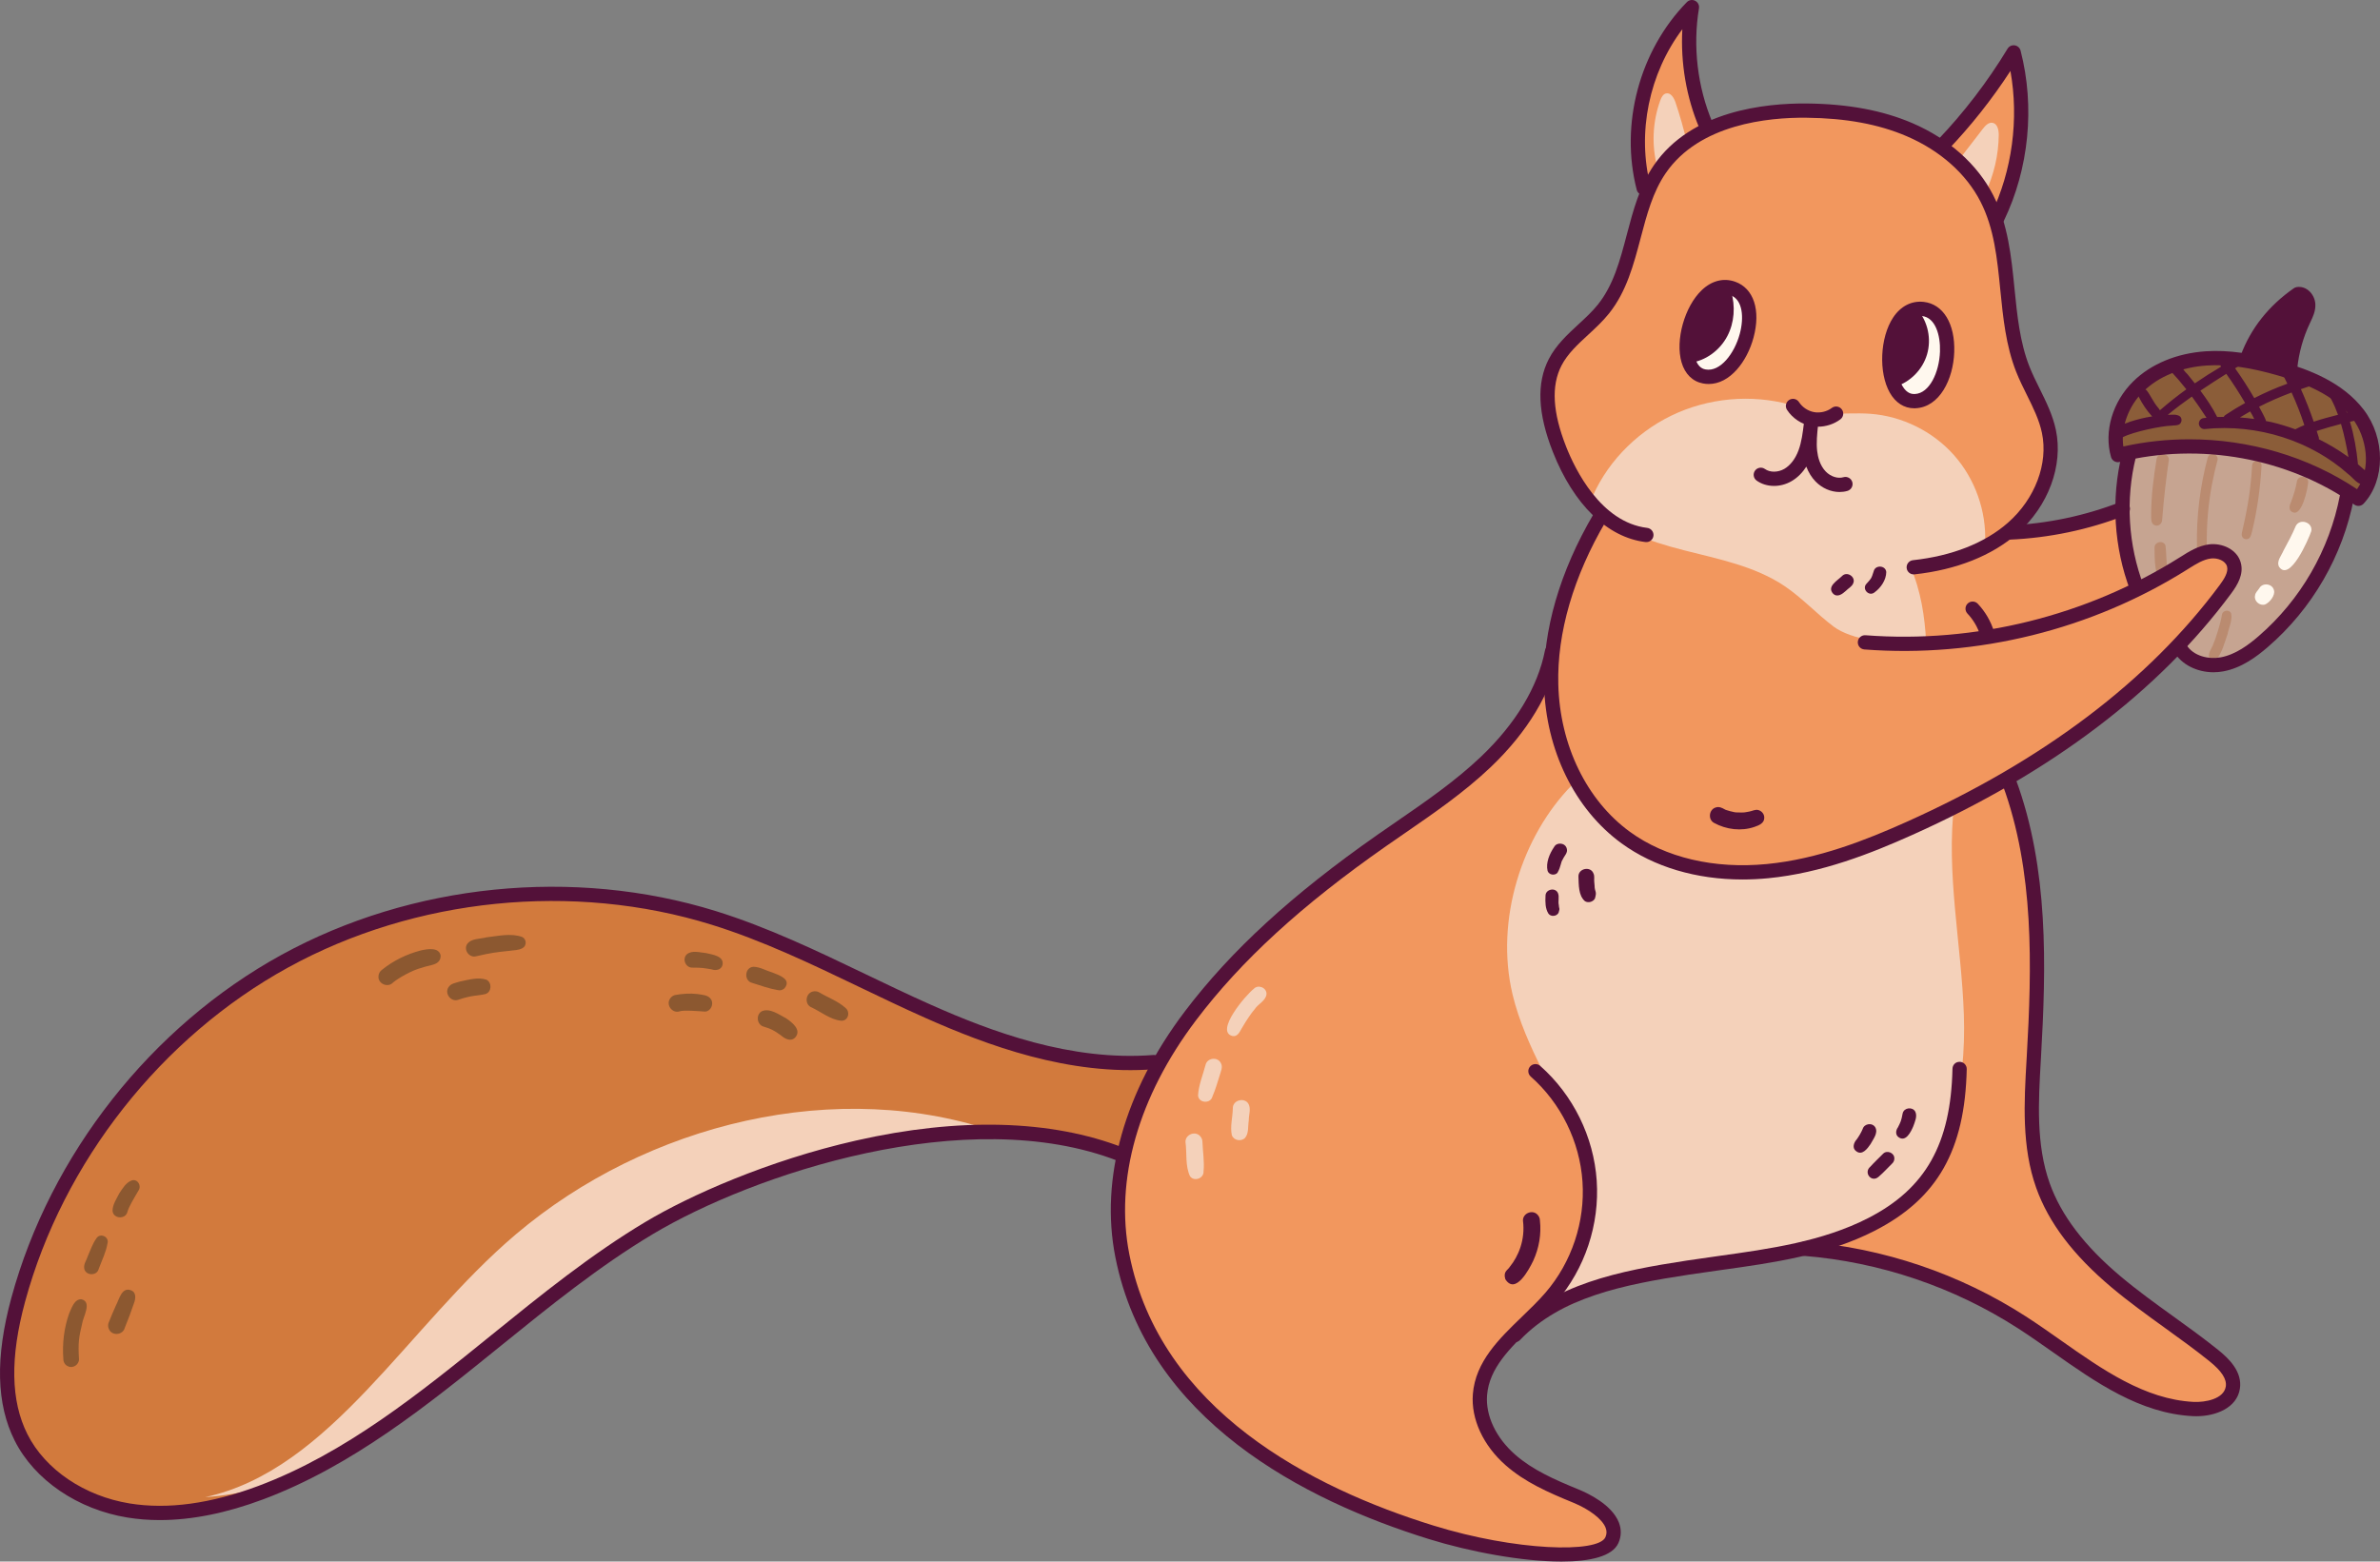 <?xml version="1.0" encoding="UTF-8"?>
<svg id="Layer_2" data-name="Layer 2" xmlns="http://www.w3.org/2000/svg" viewBox="0 0 1333.953 875.354">
  <rect x="0" y="0" width="1333.953" height="875.354" fill="#808080" stroke="none"/>
  <defs>
    <style>
      .cls-1 {
        fill: #8b5d39;
      }

      .cls-2 {
        fill: #8c5830;
      }

      .cls-3 {
        fill: #d27a3d;
      }

      .cls-4 {
        fill: #531139;
      }

      .cls-5 {
        fill: #ba8b70;
      }

      .cls-6 {
        fill: #c6a491;
      }

      .cls-7 {
        fill: #f2975e;
      }

      .cls-8 {
        fill: #f4d1ba;
      }

      .cls-9 {
        fill: #fff8ee;
      }
    </style>
  </defs>
  <g id="Layer_1-2" data-name="Layer 1">
    <g>
      <g>
        <path class="cls-3" d="M648.537,596.75c-43.962,3.047-87.304-11.214-127.642-28.957-40.338-17.742-79.248-39.222-121.42-52.01-74.503-22.591-157.417-16.099-227.496,17.812-70.079,33.911-126.622,94.901-155.139,167.342-7.84,19.914-13.676,40.941-13.663,62.343.014,21.401,6.316,43.311,20.395,59.429,27.992,32.045,68.132,33.172,108.483,19.672,84.554-28.289,153.285-104.32,228.539-152.137,80.125-50.912,202.964-69.089,268.162-40.121-.962-12.691,9.798-44.419,19.779-53.373Z"/>
        <path class="cls-7" d="M1131.365,297.882c20.522-1.633,40.755-6.844,59.514-15.327-2.722,20.112,1.575,36.003,9.715,49.626,11.747-8.009,23.402-14.218,35.057-20.427,3.545-1.888,7.84-3.795,11.385-1.907,5.633,3,3.468,11.531.253,17.044-27.615,47.361-75.117,79.067-120.987,109.093,11.395,31.092,15.685,61.832,16.547,92.278.862,30.446-1.586,60.876-2.615,91.316-.667,19.738-.535,40.396,8.5,57.957,5.053,9.821,12.626,18.097,20.438,25.905,20.085,20.074,42.386,37.929,66.367,53.137,6.103,3.871,12.929,8.447,14.06,15.585.885,5.582-2.29,11.282-6.931,14.508-4.64,3.226-10.488,4.287-16.139,4.217-17.4-.215-33.006-10.116-47.547-19.674-25.239-16.591-84.631-61.466-153.982-72.742-56.743,10.502-84.934,2.346-154.704,37.699-11.683,5.92-22.773,13.62-30.699,24.047-7.926,10.427-12.035,24.505-7.868,36.922,8,23.84,38.69,29.046,59.413,43.289,8.39,5.766,15.941,16.791,10.642,25.484-4.121,6.761-13.438,7.659-21.354,7.501-62.065-1.24-123.595-22.088-173.631-58.831-33.815-24.832-63.205-58.237-74.11-98.748-12.319-45.767.644-95.669,26.162-135.61,25.518-39.941,62.525-71.188,101.128-98.688,40.78-29.052,86.053-56.943,107.852-102.019,1.119-32.557,10.535-62.823,29.501-89.801-9.224-12.957-18.553-26.11-24.07-41.028-5.517-14.917-6.862-32.068-.103-46.465,5.088-10.839,14.198-19.148,21.722-28.462,15.416-19.084,24.424-43.255,25.533-67.836-7.822-34.75,1.566-72.947,26.971-99.619-2.302,22.436,1.465,45.465,11.238,67.035,39.741-17.427,87.697-14.793,129.575,10.152,15.932-15.985,29.959-33.868,41.689-53.149,1.78,15.255,3.563,30.594,2.789,45.933-.773,15.339-4.235,30.82-11.038,45.826,1.701,31.074,3.599,62.981,16.465,91.318,4.786,10.542,11.14,20.794,12.127,32.329,1.587,18.541-10.86,35.021-18.865,52.128Z"/>
        <path class="cls-6" d="M1317.324,276.379c-6.398,32.515-24.532,62.591-50.302,83.426-6.883,5.565-14.604,10.617-23.351,11.965-8.748,1.348-18.694-1.859-23.053-9.562,10.072-10.914,19.17-22.727,27.152-35.251,1.833-2.876,3.65-5.908,4.054-9.294.404-3.386-.995-7.226-4.101-8.634-3.431-1.554-7.367.281-10.676,2.08-12.187,6.625-24.375,13.251-36.562,19.876-11.687-26.647-12.494-52.625-7.945-75.265,41.087-11.199,86.851-3.881,124.784,20.66Z"/>
        <path class="cls-1" d="M1320.54,279.749c-17.368-14.985-39.989-22.811-62.714-25.937-22.725-3.126-45.798-1.871-69.064,4.103-4.919-12.903-1.345-28.158,7.394-38.85,8.739-10.691,22.011-17.069,35.641-19.278s27.641-.539,41.055,2.739c16.743,4.091,33.492,11.121,44.779,24.146,11.288,13.024,15.671,33.121,2.909,53.078Z"/>
        <path class="cls-8" d="M560.317,635.188c-90.738-31.987-197.799-5.469-271.194,56.739-60.943,51.654-103.716,131.966-174.083,147.323,41.645-2.788,80.261-23.054,113.97-47.667,33.709-24.613,63.829-53.867,97.577-78.427,58.915-42.876,128.623-77.603,233.731-77.968Z"/>
        <path class="cls-8" d="M864.807,735.606c24.629-18.41,28.904-64.21,18.761-93.239-10.142-29.029-28.651-54.941-35.79-84.85-10.038-42.054,5.454-89.163,33.334-117.46,17.816,34.317,59.385,51.069,98.028,49.753,38.644-1.316,75.104-17.49,116.229-39.743-4.802,39.391,4.005,79.055,5.339,118.716,1.334,39.66-6.886,83.249-37.379,108.644-51.882,43.208-140.594,20.302-198.523,58.179Z"/>
        <path class="cls-8" d="M1112.63,304.339c.784-17.846-5.635-35.907-17.507-49.255-11.872-13.348-29.06-21.83-46.876-23.133-15.405-1.126-32.175,2.617-44.622-5.037-22.091-6.123-46.39-3.897-66.999,6.139-20.61,10.036-37.346,27.792-45.436,48.681,13.266,15.014,33.364,21.822,52.78,26.766,19.416,4.944,39.686,8.88,56.304,20.071,9.872,6.648,17.994,15.578,27.512,22.725,9.517,7.147,31.529,10.904,51.789,8.432-.811-13.905-2.801-28.401-9.011-42.521,12.792,1.011,25.899-2.564,42.067-12.868Z"/>
        <path class="cls-9" d="M977.216,165.271c-3.507-4.296-10.265-4.731-15.236-2.273-4.972,2.457-8.454,7.139-11.245,11.931-2.603,4.468-4.806,9.266-5.548,14.384-.743,5.117.101,10.613,3.131,14.804,3.03,4.19,8.454,6.787,13.509,5.696,3.795-.819,6.925-3.499,9.437-6.46,7.994-9.422,16.202-25.526,5.953-38.081Z"/>
        <path class="cls-9" d="M1088.935,181.739c-3.022-5.06-7.958-9.672-13.852-9.666-5.381.006-10.137,3.991-12.558,8.797-2.421,4.806-2.93,10.324-3.202,15.699-.293,5.777-.331,11.74,1.78,17.126s6.847,10.112,12.613,10.577c5.43.438,10.645-3.028,13.511-7.661,2.866-4.632,3.724-10.239,3.82-15.685.096-5.447,2.22-11.934-2.112-19.187Z"/>
        <path class="cls-4" d="M964.52,159.068c3.29,8.099,3.102,17.544-.506,25.505s-10.588,14.328-18.847,17.192c-2.481-14.993,3.721-31.112,19.354-42.697Z"/>
        <path class="cls-4" d="M1071.472,174.51c4.639,6.024,6.352,14.2,4.521,21.58-1.83,7.379-7.166,13.807-14.082,16.966-5.373-12.037-2.818-27.185,9.561-38.546Z"/>
        <path class="cls-9" d="M1286.793,294.754c-1.997,4.757-4.442,9.302-6.899,13.833-1.145,2.847-4.128,5.992-2.52,9.133,6.055,8.795,16.524-15.383,18.074-19.975.955-4.888-6.315-7.352-8.656-2.99Z"/>
        <path class="cls-9" d="M1274.519,330.854c-.899-3.741-6.385-4.457-8.222-1.075-.853,1.339-2.313,2.491-2.39,4.17-.645,3.045,2.674,5.815,5.587,4.912,2.578-1.011,5.879-5.123,5.025-8.007Z"/>
        <path class="cls-4" d="M1327.879,267.296c-.41-1.981-1.94-3.269-3.394-4.536-1.215-1.076-2.096-1.834-2.907-2.499-.006-.145.016-.284-.017-.435-.758-7.798-2.138-15.758-4.437-23.378.879-.204,1.751-.433,2.631-.627,1.532-.272,3.537-.815,3.678-2.662.285-3.924-4.18-2.954-6.631-2.268-.457.118-.951.242-1.421.361-1.395-3.762-3.023-7.416-4.993-10.866-2.093-1.803-5.287,1.014-3.813,3.347,1.49,2.78,2.744,5.735,3.847,8.78-4.444,1.13-9.137,2.379-13.625,3.869-2.117-6.183-4.506-12.273-7.177-18.238,2.861-.993,5.751-1.959,8.711-2.88,2.308-1.586.372-5.454-2.299-4.614-2.919.777-5.808,1.663-8.68,2.599-.759-1.683-1.523-3.373-2.581-4.824-.363-9.513,1.828-19.113,6.289-27.524,1.373-2.589,2.995-5.188,3.203-8.111.208-2.923-1.639-6.257-4.563-6.455-1.73-.117-3.329.856-4.754,1.844-11.812,8.19-21.003,20.102-25.927,33.607,8.731,2.878,15.476,4.494,21.894,5.903-1.054.821-1.487,2.453-.737,3.646.655,1.269,1.225,2.497,1.84,3.744-6.34,2.308-12.535,5.008-18.541,8.082-3.312-5.728-6.89-11.303-10.732-16.692,1.418-.885,2.833-1.769,4.258-2.659,1.199-1.958-1.068-4.371-3.121-3.366-1.305.705-2.598,1.444-3.895,2.171-.017-.023-.034-.048-.051-.072-.385-.658-1.026-1.152-1.76-1.354-2.435-.754-4.688,2.159-3.327,4.327.008.011.016.023.025.034-4.997,2.94-9.913,6.051-14.71,9.34-1.384-1.751-2.784-3.485-4.19-5.202-2.474-2.081-5.063-8.132-8.746-6.832-1.898.664-2.395,3.398-.945,4.758,3.456,3.696,6.398,7.135,9.142,10.615-5.133,3.714-10.108,7.628-14.844,11.778-.434-.979-.747-.985-1.114-1.623-2.536-2.897-4.011-6.613-6.31-9.586-2.386-2.065-6.023,1.165-4.344,3.814,1.934,3.778,4.292,7.362,7.14,10.515.109.11.248.186.376.277-4.282.682-8.514,1.69-12.629,3.05-2.848,1.381-7.71,1.658-8.974,4.86-.86,2.772,2.457,5.329,4.921,3.783,6.498-3.187,21.511-6.285,27.528-6.488,1.248-.208,2.611-.032,3.791-.489,1.874-.638,2.346-3.34.927-4.671-1.924-1.386-4.521-.993-6.909-.879,4.372-3.619,8.897-7.017,13.535-10.282,2.72,3.686,5.345,7.536,8.188,11.913-.394.04-.788.063-1.182.108-1.205-.008-2.442.754-2.838,1.909-.947,1.918.714,4.372,2.838,4.302,29.985-3.144,59.865,6.771,80.512,25.175,2.587,1.859,4.429,5.005,7.62,5.828,2.461.76,4.994-1.755,4.225-4.226ZM1246.38,233.695c-1.225.01-2.451.015-3.675.07-2.623-5.22-5.91-10.08-9.424-14.774,4.75-3.212,9.602-6.327,14.519-9.421,3.786,5.26,7.255,10.737,10.558,16.312-3.727,2.08-7.378,4.299-10.928,6.673-.532.3-.837.707-1.051,1.14ZM1255.434,234.005c1.911-1.178,3.827-2.3,5.749-3.371.09.16.192.313.282.474.755,1.174,1.358,2.476,1.996,3.751-2.665-.384-5.344-.652-8.028-.854ZM1270.082,236.021c-.317-1.248-1.016-2.436-1.549-3.579-.756-1.501-1.564-2.973-2.361-4.451,5.942-3.026,11.988-5.634,18.224-7.969,2.732,5.955,5.057,11.879,7.15,18.273-1.788.723-3.46,1.517-5.05,2.354-4.369-1.575-8.815-2.934-13.324-4.015-1.023-.238-2.061-.402-3.09-.612ZM1315.511,255.709c-4.995-3.593-10.298-6.741-15.808-9.479.055-.558-.01-1.142-.283-1.703-.293-.986-.621-1.962-.929-2.944,4.498-1.444,9.033-2.773,13.611-3.938,1.81,6.109,3.094,12.461,4.159,18.612-.25-.183-.473-.344-.751-.547Z"/>
        <path class="cls-5" d="M1208.768,257.079c-1.784,10.8-3.177,21.724-3.066,32.689.041,1.62.01,3.585,1.608,4.489,2.02,1.22,4.533-.461,4.53-2.74,1.025-12.997,2.184-22.568,3.8-33.969-.282-3.715-6.019-4.082-6.872-.469Z"/>
        <path class="cls-5" d="M1214.797,318.74c-.665-3.449-.478-7.658-1.062-12.928-1.144-3.214-6.293-2.151-6.167,1.242.154,3.897-.512,21.937,6.713,17.345,1.381-.767.587-5.408.517-5.659Z"/>
        <path class="cls-5" d="M1242.573,255.883c-1.157-2.127-4.617-1.69-5.189.678-4.318,16.191-6.354,32.994-6.027,49.747.074,1.931-.529,4.696,1.758,5.536,4.332,1.25,4.049-3.274,3.765-6.189-.141-12.508.862-23.14,2.867-33.966.855-4.579,1.894-9.123,3.113-13.618.202-.733.096-1.533-.286-2.188Z"/>
        <path class="cls-5" d="M1266.794,259.088c-1.557-1.658-4.594-.413-4.52,1.872-.772,12.845-2.26,22.49-5.238,35.474-.2,1.497-1.042,3.151-.245,4.581.795,1.435,2.903,1.69,4.042.521.923-1.04,1.038-2.542,1.464-3.823,2.907-12.045,4.592-24.385,5.273-36.753.005-.698-.285-1.38-.775-1.872Z"/>
        <path class="cls-5" d="M1250.49,343.685c-1.136-2.091-4.531-1.655-5.093.665-.618,4.705-3.868,14.622-4.73,16.304-.8,2.774-4.045,6.084-1.908,8.862.964,1,2.722,1,3.685,0,3.127-3.954,4.344-9.207,6.028-13.903.756-3.787,2.967-8.145,2.018-11.928Z"/>
        <path class="cls-5" d="M1287.435,269.613c-.677,4.198-2.021,8.241-3.498,12.216-.949,1.792-1.184,4.466,1.099,5.307,5.227,2.479,8.493-13.5,8.692-17.094-.258-3.407-5.511-3.734-6.293-.43Z"/>
        <path class="cls-4" d="M1073.479,623.155c-1.571-2.902-6.279-2.289-7.056.922-.853,4.538-1.16,4.811-2.65,7.868-1.276,1.64-1.52,4.259.366,5.547,4.05,2.888,6.894-3.016,8.219-6.1.881-2.533,2.398-5.64,1.121-8.237Z"/>
        <path class="cls-4" d="M1055.384,646.808c-2.349,2.406-4.842,4.682-7.084,7.188-3.987,3.342.654,9.171,4.607,5.688,2.764-2.336,5.164-5.073,7.755-7.597.693-.691,1.098-1.659,1.093-2.639.111-3.212-4.173-4.985-6.372-2.639Z"/>
        <path class="cls-4" d="M1051.137,632.068c-1.574-2.908-6.217-2.339-7.128.79-.867,2.041-2.005,3.955-3.281,5.765-1.734,1.831-2.8,5.001-.346,6.719,3.323,2.588,6.341-1.496,8.058-4.044,1.417-2.724,4.311-6.09,2.697-9.23Z"/>
        <path class="cls-4" d="M878.148,475.681c-.774-3.218-5.494-3.836-7.075-.925-2.577,3.801-4.751,8.855-3.667,13.472.777,2.201,3.895,2.747,5.482,1.088,2.069-3.518,1.77-5.85,3.031-7.601.836-1.986,2.97-3.687,2.229-6.034Z"/>
        <path class="cls-4" d="M873.664,507.084c.014.101.028.203.04.303-.524-2.142.313-4.478-.406-6.524-1.31-3.684-7.206-2.46-7.063,1.422-.164,3.252-.164,6.939,1.584,9.781,1.319,1.983,4.598,1.703,5.716-.351,1.003-3.108.212-1.924.128-4.631Z"/>
        <path class="cls-4" d="M893.719,496.539c.337,2.62-.121-1.042-.147-1.974-.235-1.602.3-3.363-.427-4.854-1.567-4.406-8.618-2.943-8.446,1.7.182,4.542-.059,10.566,3.631,13.761,1.862,1.141,4.518.436,5.587-1.465,1.275-4.227-.069-3.445-.197-7.168Z"/>
        <path class="cls-4" d="M1050.188,320.206c-1.333,4.433-1.67,4.309-3.97,6.936-2.963,2.978,1.392,7.61,4.552,4.825,3.488-2.571,6.389-6.873,6.456-11.28-.288-3.812-6.164-4.175-7.038-.481Z"/>
        <path class="cls-4" d="M1032.413,322.931c-2.537,2.524-8.6,5.795-5.027,9.816,2.416,2.43,5.27.222,7.244-1.585,1.303-1.339,3.245-2.284,4.006-4.038,1.805-3.678-3.453-7.171-6.223-4.194Z"/>
        <path class="cls-8" d="M928.877,93.739c-3.262-12.283-2.658-25.563,1.705-37.499.602-1.647,1.51-3.48,3.219-3.871,2.604-.596,4.424,2.472,5.28,5.003,2.466,7.294,4.574,14.71,6.314,22.21-6.91,2.905-12.78,8.22-16.518,14.157Z"/>
        <path class="cls-8" d="M1098.623,88.733c4.241-5.505,8.482-11.01,12.723-16.514,1.376-1.786,3.231-3.772,5.451-3.379,2.754.488,3.499,4.058,3.47,6.855-.119,11.197-2.704,22.361-7.519,32.471-2.548-6.429-7.156-12.023-14.125-19.433Z"/>
        <path class="cls-2" d="M45.69,728.322c-4.038-.211-5.538,4.928-6.919,7.933-2.904,8.173-3.934,17.025-3.258,25.662-.009,1.692,1.062,3.452,2.693,4.004,2.703,1.347,6.17-1.015,6.069-4.004-.539-8.847-.12-12.249,1.731-19.753.516-4.012,5.779-12.231-.317-13.841Z"/>
        <path class="cls-2" d="M53.944,694.312c-2.11,2.974-3.251,6.494-4.718,9.803-.63,2.18-2.324,4.29-2.048,6.61.334,4.417,7.142,4.839,8.155.557,1.757-4.713,4.083-9.317,4.928-14.307,1.08-3.808-4.337-6.099-6.317-2.663Z"/>
        <path class="cls-2" d="M73.9,661.684c-3.301,1.175-5.201,4.524-7.061,7.298-1.517,3.036-3.798,6.318-3.755,9.78.343,4.518,7.306,4.949,8.342.57.843-2.991,3.366-7.089,6.262-12.044,1.723-2.666-.532-6.539-3.787-5.603Z"/>
        <path class="cls-2" d="M73.393,723.289c-5.178-1.975-6.597,5.125-8.415,8.488-1.506,3.3-2.874,6.657-4.215,10.026-.339,1.221-.161,2.571.479,3.663,1.934,3.573,7.731,2.819,8.688-1.135,1.853-4.481,3.553-9.024,5.103-13.618,1.003-2.558,1.562-6.248-1.64-7.424Z"/>
        <path class="cls-2" d="M235.84,532.789c-7.858,2.042-15.331,5.68-21.657,10.784-1.288.856-2.084,2.352-2.07,3.899-.138,4.09,5.312,6.348,8.114,3.361,2.764-2.387,10.766-7.039,16.26-8.366,4.382-1.688,10.455-1.183,10.505-6.779-.909-4.943-7.555-3.699-11.153-2.899Z"/>
        <path class="cls-2" d="M292.681,525.242c-6.345-2.311-13.498-.518-20.03.199-3.576.986-8.516.499-10.849,3.801-2.129,3.385,1.385,7.966,5.212,6.78,8.255-1.908,11.186-2.258,18.193-2.978,2.577-.419,5.404-.246,7.719-1.596,2.403-1.313,2.229-5.067-.244-6.206Z"/>
        <path class="cls-2" d="M272.727,549.22c-4.694-1.628-10.09.023-14.828.964-2.317.767-5.261,1.017-6.59,3.333-2.196,3.486,1.428,8.204,5.368,6.983,8.758-2.936,10.144-2.015,15.515-3.304,3.398-1.178,3.638-6.281.536-7.976Z"/>
        <path class="cls-2" d="M433.006,545.186c-3.546-1.02-7.092-3.227-10.786-3.241-4.899.371-5.367,7.923-.618,9.046,4.727,1.476,9.4,3.191,14.298,4.016,1.363.398,2.812-.052,3.828-1.012,4.072-5.067-2.99-7.322-6.722-8.809Z"/>
        <path class="cls-2" d="M473.983,565.087c-4.227-3.896-9.884-5.841-14.774-8.78-1.092-.641-2.442-.816-3.663-.479-3.951.951-4.712,6.746-1.135,8.688,5.682,2.538,10.89,7.128,17.224,7.69,3.771.033,5.051-4.792,2.348-7.118Z"/>
        <path class="cls-2" d="M440.582,570.818c-3.884-2.035-9.117-5.909-13.556-3.967-3.574,1.935-2.819,7.731,1.136,8.689,3.895,1.185,5.198,1.74,9.592,4.885,2.217,1.943,5.501,3.676,7.941,1.158,3.786-4.208-1.744-8.533-5.112-10.764Z"/>
        <path class="cls-2" d="M395.766,534.26c-3.465-.285-7.902-1.758-10.82.694-2.748,2.567-.674,7.585,3.09,7.461,5.76.003,6.318.263,10.716.954,2.383.863,5.481.39,6.195-2.412,1.078-5.066-5.629-5.822-9.181-6.697Z"/>
        <path class="cls-2" d="M398.563,560.255c-1.578-2.605-4.972-2.552-7.656-3.032-4.208-.495-8.464-.175-12.623.568-1.185.322-2.221,1.127-2.841,2.184-2.196,3.486,1.428,8.203,5.368,6.983,2.028-.918,11.858-.043,14.404.112,3.161-.19,4.999-4.188,3.348-6.815Z"/>
        <path class="cls-4" d="M863.106,684.233c.008-1.25-.512-2.48-1.392-3.361-2.793-2.986-8.249-.735-8.114,3.361,1.396,10.869-2.659,20.117-7.369,25.88-1.151,1.957-3.843,2.57-2.52,6.957,5.676,8.967,13.294-5.414,15.683-10.405,3.182-6.965,4.575-14.808,3.712-22.432Z"/>
        <path class="cls-4" d="M985.632,454.122c-1.758-.548-3.397.501-5.1.797-3.227.55-2.356.64-7.1.492-.837.19-6.552-1.368-6.823-1.75-1.457-.83-3.088-1.606-4.79-1.063-3.95.95-4.712,6.747-1.136,8.688,6.849,3.758,15.299,4.817,22.728,2.225,2.49-.855,5.497-2.055,5.436-5.163.028-1.952-1.365-3.685-3.216-4.225Z"/>
        <path class="cls-8" d="M702.731,554.294c-4.16,3.154-22.092,23.955-11.932,26.47,2.668.542,3.977-2.163,5.05-4.103,2.759-4.748,5.432-8.706,7.301-10.833,1.92-3.054,6.356-4.785,6.716-8.579.122-3.595-4.672-5.583-7.135-2.956Z"/>
        <path class="cls-8" d="M684.201,595.774c-1.891-3.493-7.558-2.756-8.494,1.11-1.485,5.665-3.898,11.348-4.22,17.2.33,4.372,7.071,4.789,8.073.551,1.6-3.69,2.741-7.553,3.94-11.387.595-2.423,2.176-5.084.701-7.475Z"/>
        <path class="cls-8" d="M673.953,640.144c.008-1.249-.511-2.48-1.392-3.361-2.791-2.988-8.25-.733-8.114,3.361.863,6.285-.225,13.364,2.509,19.165,2.22,3.256,7.766,1.331,7.613-2.584.556-5.512-.411-11.062-.616-16.581Z"/>
        <path class="cls-8" d="M700.073,619.521c-1.688-4.745-9.282-3.17-9.098,1.831-.073,4.95-1.621,10.188-.531,15.026,1.051,2.977,5.267,3.714,7.413,1.471,2.177-2.629,1.51-6.574,2.059-9.781-.029-2.806,1.132-5.865.157-8.548Z"/>
      </g>
      <g>
        <path class="cls-4" d="M1072.619,321.992c-2.013,0-3.746-1.518-3.968-3.563-.238-2.197,1.346-4.168,3.539-4.406,21.911-2.38,40.329-9.65,53.269-21.033,15.179-13.361,22.644-33.126,19.012-50.346-1.545-7.32-4.897-14.083-8.444-21.24-2.08-4.187-4.226-8.519-5.998-12.998-5.779-14.657-7.356-30.507-8.881-45.835-1.772-17.771-3.442-34.554-11.102-49.527-7.992-15.624-22.652-28.642-41.289-36.653-15.726-6.766-34.101-10.165-56.184-10.392-21.47-.254-60.125,3.52-78.988,31.108-7.235,10.579-10.548,23.148-14.056,36.454-3.883,14.719-7.894,29.945-17.728,42.202-3.539,4.409-7.695,8.245-11.714,11.956-5.908,5.451-11.492,10.602-14.891,17.189-5.853,11.332-4.999,26.223,2.614,45.519,4.979,12.631,19.378,42.351,45.437,45.492,2.189.265,3.75,2.255,3.488,4.449-.265,2.185-2.232,3.75-4.449,3.489-21.353-2.575-40.274-20.982-51.915-50.494-8.507-21.571-9.252-38.62-2.279-52.122,4.047-7.836,10.415-13.712,16.573-19.398,3.976-3.668,7.734-7.137,10.899-11.082,8.772-10.934,12.397-24.681,16.237-39.24,3.527-13.373,7.172-27.206,15.187-38.924,20.959-30.652,62.677-34.788,85.669-34.589,23.156.238,42.542,3.851,59.259,11.039,20.338,8.749,36.408,23.081,45.246,40.36,8.343,16.315,10.169,34.644,11.937,52.371,1.471,14.785,2.993,30.074,8.366,43.693,1.643,4.164,3.715,8.343,5.717,12.382,3.617,7.289,7.356,14.828,9.108,23.144,4.218,19.995-4.242,42.756-21.552,57.994-14.184,12.475-34.129,20.42-57.682,22.976-.148.016-.293.023-.437.023Z"/>
        <path class="cls-4" d="M921.229,109.396c-1.775,0-3.399-1.194-3.863-2.997-9.498-36.762,1.526-78.052,28.08-105.195,1.217-1.253,3.114-1.561,4.663-.769,1.557.788,2.419,2.494,2.135,4.214-3.539,21.353-.851,44.091,7.57,64.035.859,2.033-.094,4.374-2.127,5.233-2.025.862-4.374-.094-5.233-2.127-7.305-17.294-10.575-36.564-9.529-55.407-18.586,24.72-25.579,57.998-17.825,88.018.554,2.135-.73,4.316-2.868,4.866-.336.09-.671.129-1.003.129Z"/>
        <path class="cls-4" d="M1119.516,126.086c-.581,0-1.171-.125-1.733-.398-1.986-.956-2.821-3.344-1.861-5.334,11.898-24.674,15.726-53.55,10.895-80.58-10.345,15.89-22.18,30.839-35.272,44.54-1.522,1.592-4.047,1.658-5.65.125-1.592-1.522-1.651-4.054-.125-5.65,14.957-15.648,28.229-32.97,39.443-51.489.831-1.374,2.392-2.107,4-1.881,1.588.234,2.884,1.397,3.286,2.95,8.14,31.424,4.722,66.22-9.381,95.459-.687,1.428-2.115,2.259-3.602,2.259Z"/>
        <path class="cls-4" d="M976.672,493.013c-25.911,0-49.593-7.004-67.801-20.245-26.262-19.09-42.507-52.305-43.455-88.849-.788-30.418,8.811-63.539,27.756-95.779,1.12-1.897,3.567-2.544,5.471-1.42,1.9,1.12,2.536,3.567,1.42,5.471-18.192,30.952-27.409,62.599-26.656,91.518.882,34.082,15.897,64.956,40.161,82.598,19.952,14.504,47.201,20.896,76.721,18.048,28.79-2.794,55.747-13.521,78.317-23.643,76.643-34.382,135.683-79.039,175.482-132.729,2.521-3.399,4.983-7.297,4.125-10.45-.878-3.227-5.342-4.905-8.987-4.46-4.374.542-8.444,3.11-12.756,5.826l-.613.39c-53.569,33.695-117.811,49.593-180.898,44.778-2.201-.168-3.848-2.088-3.68-4.289.168-2.201,2.107-3.832,4.289-3.68,61.393,4.69,123.906-10.782,176.032-43.576l.605-.382c4.64-2.923,9.896-6.24,16.038-6.997,7.094-.859,15.621,2.728,17.681,10.29,1.756,6.45-1.752,12.37-5.412,17.31-40.626,54.802-100.727,100.31-178.635,135.258-23.159,10.388-50.877,21.4-80.814,24.307-4.858.472-9.662.706-14.391.706Z"/>
        <path class="cls-4" d="M1113.752,359.109c-1.709,0-3.289-1.1-3.82-2.817-1.413-4.593-3.906-8.858-7.207-12.347-1.518-1.6-1.452-4.128.152-5.646,1.604-1.518,4.132-1.452,5.647.152,4.144,4.371,7.274,9.728,9.049,15.484.648,2.111-.535,4.347-2.642,4.999-.394.121-.788.176-1.179.176Z"/>
        <path class="cls-4" d="M1230.95,793.888c-.691,0-1.378-.02-2.06-.055-29.559-1.573-54.307-18.984-78.239-35.822-6.4-4.499-13.014-9.155-19.542-13.361-35.947-23.175-77.486-37.235-120.125-40.657-2.201-.18-3.84-2.103-3.664-4.304.18-2.197,2.068-3.805,4.304-3.664,43.95,3.528,86.765,18.02,123.817,41.906,6.665,4.296,13.345,8.998,19.808,13.544,23.011,16.186,46.803,32.927,74.068,34.374,6.743.367,17.119-1.635,18.196-8.597.644-4.152-2.283-8.678-9.209-14.247-8.058-6.481-16.631-12.663-24.927-18.641-9.974-7.188-20.284-14.621-29.906-22.711-21.458-18.052-35.26-36.275-42.19-55.715-8.245-23.121-6.805-48.009-5.416-72.074l.086-1.452c2.915-50.615,4.277-104.079-13.502-152.466-.761-2.072.301-4.367,2.373-5.127,2.072-.765,4.37.3,5.127,2.372,18.309,49.823,16.943,104.228,13.978,155.682l-.082,1.452c-1.346,23.273-2.735,47.337,4.964,68.928,6.443,18.067,19.464,35.171,39.806,52.282,9.393,7.902,19.581,15.246,29.438,22.348,8.378,6.037,17.041,12.28,25.263,18.894,5.9,4.745,13.576,12.159,12.097,21.7-1.666,10.751-13.466,15.41-24.459,15.41Z"/>
        <path class="cls-4" d="M849.051,752.407c-.991,0-1.986-.367-2.759-1.108-1.596-1.522-1.654-4.05-.129-5.647,24.654-25.809,61.054-33.192,99.33-39.037,5.853-.894,11.746-1.717,17.646-2.536,28.724-4,58.424-8.136,84.084-21.333,32.072-16.491,46.163-41.5,47.111-83.616.055-2.205,1.733-3.961,4.086-3.906,2.205.051,3.953,1.881,3.906,4.086-1.026,45.449-16.413,72.526-51.45,90.547-26.867,13.814-57.249,18.048-86.633,22.137-5.869.819-11.722,1.635-17.54,2.521-36.86,5.631-71.843,12.671-94.765,36.657-.784.823-1.834,1.237-2.888,1.237Z"/>
        <path class="cls-4" d="M875.199,875.354c-22.168,0-51.439-5.51-74.216-12.573-70.267-21.786-157.816-66.891-175.845-158.074-8.714-44.091,5.081-92.962,38.846-137.611,25.836-34.156,60.246-65.713,108.294-99.311,3.52-2.462,7.059-4.901,10.602-7.34,16.163-11.133,32.88-22.644,47.189-36.271,19.456-18.524,31.854-39.108,35.857-59.528.425-2.162,2.497-3.586,4.69-3.153,2.166.425,3.578,2.525,3.153,4.69-4.324,22.051-17.529,44.106-38.191,63.781-14.766,14.056-31.744,25.751-48.165,37.063-3.528,2.427-7.051,4.854-10.555,7.305-47.345,33.106-81.185,64.113-106.499,97.586-32.377,42.803-45.652,89.411-37.379,131.235,17.263,87.323,102.175,130.852,170.366,151.994,46.124,14.301,92.345,15.601,96.443,6.599.823-1.811.859-3.531.109-5.412-1.885-4.757-8.991-10.243-18.098-13.974-14.317-5.869-27.042-11.492-37.773-20.873-12.713-11.11-19.632-26.078-18.508-40.04,1.463-18.2,14.727-30.987,27.553-43.357,4.515-4.355,9.182-8.858,13.135-13.447,14.723-17.08,22.285-39.779,20.752-62.275-1.53-22.5-12.105-43.966-29.005-58.892-1.655-1.463-1.811-3.988-.351-5.643,1.467-1.651,3.988-1.807,5.643-.351,18.465,16.307,30.016,39.759,31.69,64.339,1.674,24.58-6.591,49.378-22.672,68.039-4.199,4.87-8.998,9.502-13.646,13.981-12.296,11.859-23.913,23.062-25.13,38.245-.921,11.453,4.983,23.932,15.8,33.383,9.806,8.573,21.899,13.9,35.541,19.491,5.455,2.236,18.563,8.507,22.5,18.422,1.538,3.871,1.444,7.906-.265,11.667-3.352,7.379-15.726,10.302-31.865,10.302Z"/>
        <path class="cls-4" d="M89.579,852.108c-6.24,0-12.296-.476-18.153-1.424-27.858-4.523-52.063-21.021-63.165-43.057-10.353-20.533-10.969-46.756-1.881-80.174,21.844-80.295,78.434-152.143,151.374-192.187,72.944-40.048,163.943-49.218,243.411-24.549,29.122,9.041,56.98,22.414,83.917,35.35,11.995,5.756,24.397,11.711,36.712,17.185,33.797,15.023,78.504,31.807,124.734,28.131,2.236-.129,4.125,1.471,4.3,3.668.176,2.201-1.467,4.125-3.668,4.3-48.005,3.805-93.949-13.385-128.612-28.794-12.425-5.522-24.877-11.504-36.923-17.287-26.679-12.807-54.268-26.055-82.832-34.921-77.435-24.045-166.109-15.101-237.191,23.924-71.082,39.018-126.224,109.031-147.511,187.278-8.546,31.424-8.117,55.786,1.303,74.477,9.974,19.792,31.935,34.644,57.311,38.764,21.236,3.442,45.468.148,72.027-9.802,48.848-18.309,90.566-52.09,130.907-84.756,27.354-22.153,55.641-45.059,86.227-63.329,24.529-14.653,68.413-34.32,118.022-45.574,57.62-13.072,109.398-11.679,149.739,4.047,2.056.8,3.071,3.118,2.271,5.174-.804,2.056-3.126,3.075-5.174,2.271-84.744-33.009-204.92,7.59-260.76,40.942-30.094,17.977-58.158,40.704-85.294,62.677-40.84,33.071-83.066,67.266-133.135,86.032-20.658,7.742-40.072,11.632-57.955,11.632Z"/>
        <path class="cls-4" d="M1126.196,302.512c-2.127,0-3.894-1.678-3.988-3.824-.098-2.205,1.615-4.07,3.82-4.164,21.404-.929,42.386-5.33,62.365-13.084,2.041-.8,4.37.222,5.17,2.283.796,2.056-.222,4.37-2.283,5.17-20.791,8.066-42.631,12.647-64.909,13.615-.059.004-.117.004-.176.004Z"/>
        <path class="cls-4" d="M1197.77,333.8c-1.608,0-3.126-.979-3.734-2.572-9.303-24.373-10.949-51.743-4.644-77.064.531-2.138,2.677-3.43,4.847-2.911,2.138.535,3.442,2.704,2.911,4.847-5.92,23.749-4.371,49.417,4.355,72.28.784,2.06-.25,4.37-2.31,5.159-.468.179-.948.261-1.424.261Z"/>
        <path class="cls-4" d="M1240.663,376.849c-9.279,0-17.923-4.304-22.149-11.418-1.124-1.9-.499-4.351,1.397-5.479,1.896-1.124,4.347-.499,5.479,1.397,3.933,6.626,12.752,8.339,19.265,7.145,8.448-1.553,15.784-7.157,21.232-11.863,23.55-20.334,39.744-48.36,45.593-78.922.418-2.166,2.505-3.578,4.679-3.173,2.166.418,3.586,2.509,3.172,4.679-6.189,32.318-23.316,61.959-48.223,83.464-6.212,5.365-14.668,11.773-25.009,13.673-1.818.336-3.637.496-5.436.496Z"/>
        <path class="cls-4" d="M1321.856,283.598c-.8,0-1.604-.238-2.298-.73-37.188-26.168-86.371-35.1-131.551-23.885-2.088.499-4.218-.71-4.808-2.782-4.089-14.329.816-30.995,12.503-42.456,9.982-9.794,24.443-15.773,40.723-16.834,12.479-.804,26.129,1.093,42.928,5.994,14.965,4.367,33.656,11.351,45.445,26.722,12.214,15.936,12.206,39.58-.02,52.699-.78.839-1.85,1.272-2.923,1.272ZM1227.095,246.25c33.43,0,66.595,9.658,93.988,27.975,8.28-11.765,5.42-29.239-2.63-39.736-10.372-13.529-27.542-19.886-41.34-23.913-15.878-4.632-28.638-6.442-40.165-5.689-14.372.936-27.034,6.107-35.65,14.563-8.464,8.3-12.706,20.264-11.203,30.831,12.183-2.704,24.611-4.031,37.001-4.031Z"/>
        <path class="cls-4" d="M1283.611,210.081c-.137,0-.277-.008-.418-.019-2.193-.23-3.789-2.193-3.563-4.39,1.011-9.689,3.629-19.07,7.785-27.881l.336-.706c1.065-2.24,2.072-4.355,1.986-6.197-.035-.761-.46-1.456-.823-1.815-12.077,8.768-20.674,19.85-25.563,32.958-.769,2.068-3.075,3.118-5.139,2.345-2.068-.769-3.118-3.071-2.345-5.139,5.639-15.121,15.652-27.784,29.77-37.64.492-.343,1.054-.57,1.647-.667,2.302-.359,4.636.285,6.556,1.846,2.263,1.838,3.75,4.804,3.883,7.746.18,3.836-1.381,7.11-2.755,9.997l-.324.683c-3.77,7.996-6.146,16.506-7.059,25.298-.215,2.052-1.951,3.582-3.972,3.582Z"/>
        <path class="cls-4" d="M1018.917,239.203c-1.182,0-2.365-.102-3.524-.308-5.561-.991-10.719-4.409-13.798-9.147-1.202-1.85-.675-4.328,1.175-5.529,1.85-1.206,4.324-.675,5.529,1.174,1.892,2.919,5.069,5.026,8.495,5.635,3.411.593,7.125-.269,9.919-2.357,1.768-1.327,4.273-.96,5.592.808,1.323,1.764.96,4.269-.808,5.592-3.578,2.677-8.097,4.132-12.581,4.132Z"/>
        <path class="cls-4" d="M1031.041,275.801c-4.843.004-9.81-2.119-13.49-5.935-2.189-2.275-3.922-5.077-5.139-8.296-1.928,3.024-4.597,6.006-8.261,8.144-6.306,3.68-14.173,3.555-19.577-.308-1.795-1.284-2.209-3.781-.925-5.576,1.284-1.791,3.777-2.205,5.576-.925,2.841,2.029,7.317,1.994,10.899-.094,3.368-1.963,6.185-5.662,7.937-10.415,1.705-4.624,2.349-9.83,2.974-14.864.269-2.17,2.162-3.777,4.417-3.477,2.177.246,3.75,2.201,3.524,4.382-.499,4.784-1.015,9.732-.484,14.387.386,3.364,1.537,8.093,4.811,11.492,2.743,2.845,6.724,4.125,9.915,3.192,2.119-.624,4.339.601,4.96,2.712.62,2.119-.597,4.339-2.712,4.96-1.436.418-2.923.62-4.425.62Z"/>
        <path class="cls-4" d="M957.715,215.259c-1.057,0-2.138-.101-3.231-.308-5.818-1.1-10.075-5.287-11.984-11.781-3.649-12.421,1.662-31.381,11.359-40.575,5.58-5.287,12.218-6.946,18.66-4.675h0c10.399,3.668,14.446,15.952,10.314,31.3-3.633,13.502-13.213,26.035-25.119,26.039ZM966.803,164.909c-2.529,0-4.987,1.155-7.445,3.485-7.535,7.145-11.999,22.949-9.19,32.525,1.58,5.381,4.757,5.982,5.803,6.181,8.206,1.491,16.175-8.928,19.148-19.96,2.427-9.014,1.744-19.214-5.252-21.681h-.004c-1.034-.367-2.053-.55-3.059-.55Z"/>
        <path class="cls-4" d="M1072.884,228.874c-5.639,0-10.485-3.098-13.693-8.776-6.364-11.266-5.49-30.936,1.873-42.089,4.242-6.419,10.36-9.521,17.123-8.784h0c10.961,1.217,17.685,12.272,17.131,28.162-.531,15.215-8.183,30.913-21.79,31.471-.215.008-.429.016-.644.016ZM1076.189,177.107c-3.329,0-6.103,1.744-8.456,5.307-5.721,8.663-6.489,25.068-1.584,33.754,2.755,4.874,5.959,4.73,7.051,4.706,8.339-.343,13.736-12.354,14.13-23.764.328-9.334-2.65-19.121-10.025-19.94h0c-.379-.043-.753-.062-1.116-.062Z"/>
        <path class="cls-4" d="M946.695,203.416c-1.982,0-3.703-1.471-3.961-3.489-.277-2.189,1.268-4.191,3.457-4.472,6.107-.776,11.812-4.909,14.883-10.778,2.938-5.623,3.473-12.655,1.463-19.292-.64-2.115.554-4.343,2.665-4.983,2.123-.648,4.343.558,4.983,2.665,2.611,8.624,1.869,17.852-2.033,25.314-4.261,8.152-12.292,13.9-20.947,15.004-.172.02-.343.031-.511.031Z"/>
        <path class="cls-4" d="M1061.115,216.945c-1.697,0-3.274-1.089-3.812-2.794-.663-2.103.507-4.347,2.611-5.014,5.869-1.85,10.782-6.864,12.51-12.776,1.729-5.908.297-12.78-3.648-17.505-1.417-1.694-1.186-4.214.507-5.627,1.697-1.417,4.218-1.186,5.627.507,5.689,6.813,7.676,16.342,5.186,24.869-2.497,8.53-9.311,15.484-17.778,18.157-.398.125-.804.183-1.202.183Z"/>
      </g>
    </g>
  </g>
</svg>